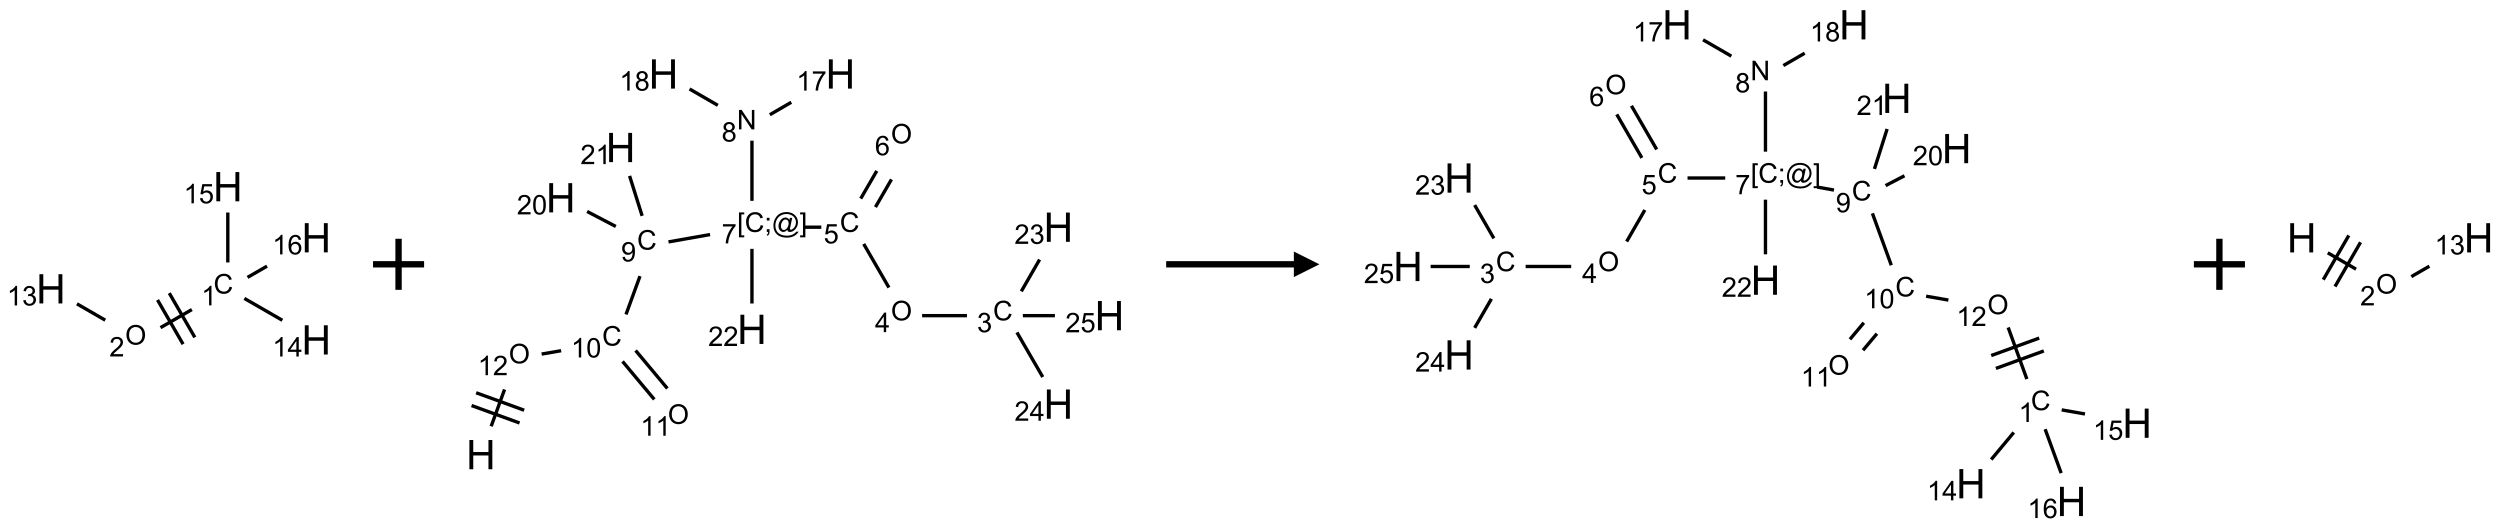 <?xml version="1.0" encoding="UTF-8"?>
<svg xmlns="http://www.w3.org/2000/svg" xmlns:xlink="http://www.w3.org/1999/xlink" width="979" height="207" viewBox="0 0 979 207">
<defs>
<g>
<g id="glyph-0-0">
<path d="M 1.332 0 L 1.332 -6.668 L 6.668 -6.668 L 6.668 0 Z M 1.5 -0.168 L 6.5 -0.168 L 6.5 -6.5 L 1.5 -6.5 Z M 1.5 -0.168 "/>
</g>
<g id="glyph-0-1">
<path d="M 6.27 -2.676 L 7.281 -2.422 C 7.07 -1.594 6.688 -0.961 6.137 -0.523 C 5.586 -0.086 4.914 0.129 4.121 0.129 C 3.297 0.129 2.629 -0.039 2.113 -0.371 C 1.598 -0.707 1.203 -1.191 0.934 -1.828 C 0.664 -2.465 0.531 -3.145 0.531 -3.875 C 0.531 -4.672 0.684 -5.363 0.988 -5.957 C 1.293 -6.547 1.723 -6.996 2.285 -7.305 C 2.844 -7.613 3.461 -7.766 4.137 -7.766 C 4.898 -7.766 5.543 -7.57 6.062 -7.184 C 6.582 -6.793 6.945 -6.246 7.152 -5.543 L 6.156 -5.309 C 5.98 -5.863 5.723 -6.266 5.387 -6.52 C 5.051 -6.773 4.625 -6.902 4.113 -6.902 C 3.527 -6.902 3.039 -6.762 2.645 -6.48 C 2.25 -6.199 1.973 -5.82 1.812 -5.348 C 1.652 -4.871 1.574 -4.383 1.574 -3.879 C 1.574 -3.23 1.668 -2.664 1.855 -2.18 C 2.047 -1.695 2.34 -1.332 2.738 -1.094 C 3.137 -0.855 3.57 -0.734 4.035 -0.734 C 4.602 -0.734 5.082 -0.898 5.473 -1.223 C 5.867 -1.551 6.133 -2.035 6.27 -2.676 Z M 6.27 -2.676 "/>
</g>
<g id="glyph-0-2">
<path d="M 3.973 0 L 3.035 0 L 3.035 -5.973 C 2.809 -5.758 2.516 -5.543 2.148 -5.328 C 1.781 -5.113 1.453 -4.953 1.16 -4.844 L 1.16 -5.75 C 1.684 -5.996 2.145 -6.297 2.535 -6.645 C 2.93 -6.996 3.207 -7.336 3.371 -7.668 L 3.973 -7.668 Z M 3.973 0 "/>
</g>
<g id="glyph-0-3">
<path d="M 0.516 -3.719 C 0.516 -4.984 0.855 -5.977 1.535 -6.695 C 2.215 -7.414 3.094 -7.77 4.172 -7.77 C 4.875 -7.77 5.512 -7.602 6.078 -7.266 C 6.645 -6.93 7.074 -6.461 7.371 -5.855 C 7.668 -5.254 7.816 -4.57 7.816 -3.809 C 7.816 -3.035 7.66 -2.34 7.348 -1.73 C 7.035 -1.117 6.594 -0.656 6.02 -0.34 C 5.449 -0.027 4.828 0.129 4.168 0.129 C 3.449 0.129 2.805 -0.043 2.238 -0.391 C 1.672 -0.738 1.246 -1.211 0.953 -1.812 C 0.66 -2.414 0.516 -3.047 0.516 -3.719 Z M 1.559 -3.703 C 1.559 -2.781 1.805 -2.059 2.301 -1.527 C 2.793 -1 3.414 -0.734 4.16 -0.734 C 4.922 -0.734 5.547 -1 6.039 -1.535 C 6.531 -2.07 6.777 -2.828 6.777 -3.812 C 6.777 -4.434 6.672 -4.977 6.461 -5.441 C 6.25 -5.902 5.945 -6.262 5.539 -6.52 C 5.133 -6.773 4.68 -6.902 4.176 -6.902 C 3.461 -6.902 2.848 -6.656 2.332 -6.164 C 1.816 -5.672 1.559 -4.852 1.559 -3.703 Z M 1.559 -3.703 "/>
</g>
<g id="glyph-0-4">
<path d="M 5.371 -0.902 L 5.371 0 L 0.324 0 C 0.316 -0.227 0.352 -0.441 0.434 -0.652 C 0.562 -0.996 0.766 -1.332 1.051 -1.668 C 1.332 -2 1.742 -2.387 2.277 -2.824 C 3.105 -3.504 3.668 -4.043 3.957 -4.441 C 4.25 -4.84 4.395 -5.215 4.395 -5.566 C 4.395 -5.938 4.262 -6.254 3.996 -6.508 C 3.73 -6.762 3.387 -6.891 2.957 -6.891 C 2.508 -6.891 2.145 -6.754 1.875 -6.484 C 1.605 -6.215 1.469 -5.84 1.465 -5.359 L 0.5 -5.457 C 0.566 -6.176 0.812 -6.727 1.246 -7.102 C 1.676 -7.477 2.254 -7.668 2.98 -7.668 C 3.711 -7.668 4.293 -7.465 4.719 -7.059 C 5.145 -6.652 5.359 -6.148 5.359 -5.547 C 5.359 -5.242 5.297 -4.941 5.172 -4.645 C 5.047 -4.352 4.84 -4.039 4.551 -3.715 C 4.262 -3.387 3.777 -2.938 3.105 -2.371 C 2.543 -1.898 2.18 -1.578 2.02 -1.41 C 1.859 -1.242 1.73 -1.07 1.625 -0.902 Z M 5.371 -0.902 "/>
</g>
<g id="glyph-0-5">
<path d="M 0.449 -2.016 L 1.387 -2.141 C 1.492 -1.609 1.676 -1.227 1.934 -0.992 C 2.191 -0.758 2.508 -0.641 2.879 -0.641 C 3.32 -0.641 3.695 -0.793 3.996 -1.098 C 4.301 -1.402 4.453 -1.781 4.453 -2.234 C 4.453 -2.664 4.312 -3.02 4.031 -3.301 C 3.75 -3.578 3.391 -3.719 2.957 -3.719 C 2.781 -3.719 2.562 -3.684 2.297 -3.613 L 2.402 -4.438 C 2.465 -4.43 2.516 -4.426 2.551 -4.426 C 2.949 -4.426 3.312 -4.531 3.629 -4.738 C 3.949 -4.949 4.109 -5.27 4.109 -5.703 C 4.109 -6.047 3.992 -6.332 3.762 -6.559 C 3.527 -6.785 3.227 -6.895 2.859 -6.895 C 2.496 -6.895 2.191 -6.781 1.949 -6.551 C 1.707 -6.324 1.547 -5.98 1.48 -5.52 L 0.543 -5.688 C 0.656 -6.316 0.918 -6.805 1.324 -7.148 C 1.73 -7.492 2.234 -7.668 2.84 -7.668 C 3.254 -7.668 3.641 -7.578 3.988 -7.398 C 4.34 -7.219 4.609 -6.977 4.793 -6.668 C 4.98 -6.359 5.074 -6.031 5.074 -5.684 C 5.074 -5.352 4.984 -5.051 4.809 -4.781 C 4.629 -4.512 4.367 -4.297 4.02 -4.137 C 4.473 -4.031 4.824 -3.816 5.074 -3.488 C 5.324 -3.16 5.449 -2.75 5.449 -2.254 C 5.449 -1.59 5.203 -1.023 4.719 -0.559 C 4.234 -0.098 3.617 0.137 2.875 0.137 C 2.203 0.137 1.648 -0.062 1.207 -0.465 C 0.762 -0.863 0.512 -1.379 0.449 -2.016 Z M 0.449 -2.016 "/>
</g>
<g id="glyph-0-6">
<path d="M 3.449 0 L 3.449 -1.828 L 0.137 -1.828 L 0.137 -2.688 L 3.621 -7.637 L 4.387 -7.637 L 4.387 -2.688 L 5.418 -2.688 L 5.418 -1.828 L 4.387 -1.828 L 4.387 0 Z M 3.449 -2.688 L 3.449 -6.129 L 1.059 -2.688 Z M 3.449 -2.688 "/>
</g>
<g id="glyph-0-7">
<path d="M 0.441 -2 L 1.426 -2.082 C 1.5 -1.605 1.668 -1.242 1.934 -1.004 C 2.199 -0.762 2.52 -0.641 2.895 -0.641 C 3.348 -0.641 3.73 -0.812 4.043 -1.152 C 4.355 -1.492 4.512 -1.941 4.512 -2.504 C 4.512 -3.039 4.359 -3.461 4.059 -3.77 C 3.758 -4.078 3.367 -4.234 2.879 -4.234 C 2.578 -4.234 2.305 -4.164 2.062 -4.027 C 1.82 -3.891 1.629 -3.715 1.488 -3.496 L 0.609 -3.609 L 1.348 -7.531 L 5.145 -7.531 L 5.145 -6.637 L 2.098 -6.637 L 1.688 -4.582 C 2.145 -4.902 2.625 -5.062 3.129 -5.062 C 3.797 -5.062 4.359 -4.832 4.816 -4.371 C 5.277 -3.91 5.504 -3.312 5.504 -2.59 C 5.504 -1.898 5.305 -1.301 4.902 -0.797 C 4.41 -0.18 3.742 0.129 2.895 0.129 C 2.199 0.129 1.633 -0.062 1.195 -0.453 C 0.758 -0.844 0.504 -1.359 0.441 -2 Z M 0.441 -2 "/>
</g>
<g id="glyph-0-8">
<path d="M 5.309 -5.766 L 4.375 -5.691 C 4.293 -6.059 4.172 -6.328 4.02 -6.496 C 3.766 -6.762 3.453 -6.895 3.082 -6.895 C 2.785 -6.895 2.523 -6.812 2.297 -6.645 C 2 -6.43 1.77 -6.117 1.598 -5.703 C 1.43 -5.289 1.34 -4.703 1.332 -3.938 C 1.559 -4.281 1.836 -4.535 2.16 -4.703 C 2.488 -4.871 2.828 -4.953 3.188 -4.953 C 3.812 -4.953 4.344 -4.723 4.785 -4.262 C 5.223 -3.801 5.441 -3.207 5.441 -2.48 C 5.441 -2 5.34 -1.555 5.133 -1.145 C 4.926 -0.73 4.641 -0.418 4.281 -0.199 C 3.922 0.02 3.512 0.129 3.051 0.129 C 2.27 0.129 1.633 -0.156 1.141 -0.73 C 0.648 -1.305 0.402 -2.254 0.402 -3.574 C 0.402 -5.051 0.672 -6.121 1.219 -6.793 C 1.695 -7.375 2.336 -7.668 3.141 -7.668 C 3.742 -7.668 4.234 -7.5 4.617 -7.16 C 5 -6.824 5.23 -6.359 5.309 -5.766 Z M 1.48 -2.473 C 1.48 -2.152 1.547 -1.844 1.684 -1.547 C 1.82 -1.25 2.016 -1.027 2.262 -0.871 C 2.508 -0.719 2.766 -0.641 3.035 -0.641 C 3.434 -0.641 3.773 -0.801 4.059 -1.121 C 4.344 -1.441 4.484 -1.875 4.484 -2.422 C 4.484 -2.949 4.344 -3.367 4.062 -3.668 C 3.781 -3.973 3.426 -4.125 3 -4.125 C 2.578 -4.125 2.219 -3.973 1.922 -3.668 C 1.625 -3.363 1.48 -2.969 1.48 -2.473 Z M 1.48 -2.473 "/>
</g>
<g id="glyph-0-9">
<path d="M 0.441 -3.766 C 0.441 -4.668 0.535 -5.395 0.723 -5.945 C 0.906 -6.496 1.184 -6.922 1.551 -7.219 C 1.918 -7.516 2.375 -7.668 2.934 -7.668 C 3.344 -7.668 3.703 -7.586 4.012 -7.418 C 4.32 -7.254 4.574 -7.016 4.777 -6.707 C 4.977 -6.395 5.137 -6.016 5.25 -5.57 C 5.363 -5.125 5.422 -4.523 5.422 -3.766 C 5.422 -2.871 5.328 -2.148 5.145 -1.598 C 4.961 -1.047 4.688 -0.621 4.32 -0.32 C 3.953 -0.02 3.492 0.129 2.934 0.129 C 2.195 0.129 1.617 -0.133 1.199 -0.66 C 0.695 -1.297 0.441 -2.332 0.441 -3.766 Z M 1.406 -3.766 C 1.406 -2.512 1.555 -1.68 1.848 -1.262 C 2.141 -0.848 2.5 -0.641 2.934 -0.641 C 3.363 -0.641 3.727 -0.848 4.02 -1.266 C 4.312 -1.684 4.457 -2.516 4.457 -3.766 C 4.457 -5.023 4.312 -5.859 4.02 -6.27 C 3.727 -6.684 3.359 -6.891 2.922 -6.891 C 2.492 -6.891 2.148 -6.707 1.891 -6.344 C 1.566 -5.879 1.406 -5.02 1.406 -3.766 Z M 1.406 -3.766 "/>
</g>
<g id="glyph-0-10">
<path d="M 0.582 -1.766 L 1.484 -1.848 C 1.562 -1.426 1.707 -1.117 1.922 -0.926 C 2.137 -0.734 2.414 -0.641 2.75 -0.641 C 3.039 -0.641 3.289 -0.707 3.508 -0.84 C 3.727 -0.973 3.902 -1.148 4.043 -1.367 C 4.18 -1.586 4.297 -1.887 4.391 -2.262 C 4.484 -2.637 4.531 -3.016 4.531 -3.406 C 4.531 -3.449 4.531 -3.512 4.527 -3.594 C 4.34 -3.297 4.082 -3.055 3.758 -2.867 C 3.434 -2.68 3.082 -2.59 2.703 -2.59 C 2.07 -2.59 1.535 -2.816 1.098 -3.277 C 0.66 -3.734 0.441 -4.34 0.441 -5.09 C 0.441 -5.863 0.672 -6.484 1.129 -6.957 C 1.586 -7.43 2.156 -7.668 2.844 -7.668 C 3.34 -7.668 3.793 -7.531 4.207 -7.266 C 4.617 -7 4.93 -6.617 5.145 -6.121 C 5.355 -5.629 5.465 -4.91 5.465 -3.973 C 5.465 -2.996 5.359 -2.223 5.145 -1.645 C 4.934 -1.066 4.617 -0.625 4.199 -0.324 C 3.781 -0.02 3.293 0.129 2.73 0.129 C 2.133 0.129 1.645 -0.035 1.266 -0.367 C 0.887 -0.699 0.66 -1.164 0.582 -1.766 Z M 4.422 -5.137 C 4.422 -5.676 4.277 -6.102 3.992 -6.418 C 3.707 -6.734 3.359 -6.891 2.957 -6.891 C 2.543 -6.891 2.18 -6.719 1.871 -6.379 C 1.562 -6.039 1.406 -5.598 1.406 -5.059 C 1.406 -4.57 1.555 -4.176 1.848 -3.871 C 2.141 -3.566 2.5 -3.418 2.934 -3.418 C 3.367 -3.418 3.723 -3.57 4.004 -3.871 C 4.281 -4.176 4.422 -4.598 4.422 -5.137 Z M 4.422 -5.137 "/>
</g>
<g id="glyph-0-11">
<path d="M 0.723 2.121 L 0.723 -7.637 L 2.793 -7.637 L 2.793 -6.859 L 1.66 -6.859 L 1.66 1.344 L 2.793 1.344 L 2.793 2.121 Z M 0.723 2.121 "/>
</g>
<g id="glyph-0-12">
<path d="M 0.949 -4.465 L 0.949 -5.531 L 2.016 -5.531 L 2.016 -4.465 Z M 0.949 0 L 0.949 -1.066 L 2.016 -1.066 L 2.016 0 C 2.016 0.391 1.945 0.711 1.809 0.949 C 1.668 1.191 1.449 1.379 1.145 1.512 L 0.887 1.109 C 1.082 1.023 1.23 0.895 1.324 0.727 C 1.418 0.559 1.469 0.316 1.48 0 Z M 0.949 0 "/>
</g>
<g id="glyph-0-13">
<path d="M 6.047 -0.848 C 5.82 -0.59 5.57 -0.379 5.289 -0.223 C 5.008 -0.062 4.73 0.016 4.449 0.016 C 4.141 0.016 3.84 -0.074 3.547 -0.254 C 3.254 -0.434 3.02 -0.715 2.836 -1.09 C 2.652 -1.465 2.562 -1.875 2.562 -2.324 C 2.562 -2.875 2.703 -3.43 2.988 -3.98 C 3.27 -4.535 3.621 -4.953 4.043 -5.23 C 4.461 -5.508 4.871 -5.645 5.266 -5.645 C 5.566 -5.645 5.855 -5.566 6.129 -5.41 C 6.402 -5.25 6.641 -5.012 6.84 -4.688 L 7.016 -5.496 L 7.949 -5.496 L 7.199 -2 C 7.094 -1.516 7.043 -1.246 7.043 -1.191 C 7.043 -1.098 7.078 -1.02 7.148 -0.949 C 7.219 -0.883 7.305 -0.848 7.406 -0.848 C 7.59 -0.848 7.832 -0.953 8.129 -1.168 C 8.527 -1.445 8.84 -1.816 9.07 -2.285 C 9.301 -2.75 9.418 -3.234 9.418 -3.73 C 9.418 -4.309 9.27 -4.852 8.973 -5.355 C 8.676 -5.859 8.23 -6.262 7.645 -6.562 C 7.055 -6.863 6.406 -7.016 5.691 -7.016 C 4.879 -7.016 4.137 -6.824 3.465 -6.445 C 2.793 -6.066 2.273 -5.52 1.902 -4.809 C 1.535 -4.098 1.348 -3.34 1.348 -2.527 C 1.348 -1.676 1.535 -0.941 1.902 -0.328 C 2.273 0.285 2.809 0.742 3.508 1.035 C 4.207 1.328 4.984 1.473 5.832 1.473 C 6.742 1.473 7.504 1.32 8.121 1.016 C 8.734 0.711 9.195 0.34 9.5 -0.098 L 10.441 -0.098 C 10.266 0.266 9.961 0.637 9.531 1.016 C 9.102 1.395 8.59 1.695 7.996 1.914 C 7.402 2.133 6.688 2.246 5.848 2.246 C 5.078 2.246 4.367 2.145 3.715 1.949 C 3.066 1.75 2.512 1.453 2.051 1.055 C 1.594 0.656 1.25 0.199 1.016 -0.316 C 0.723 -0.973 0.578 -1.684 0.578 -2.441 C 0.578 -3.289 0.75 -4.098 1.098 -4.863 C 1.523 -5.805 2.125 -6.527 2.902 -7.027 C 3.684 -7.527 4.629 -7.777 5.738 -7.777 C 6.602 -7.777 7.375 -7.602 8.059 -7.246 C 8.746 -6.895 9.285 -6.371 9.684 -5.672 C 10.02 -5.07 10.188 -4.418 10.188 -3.715 C 10.188 -2.707 9.832 -1.812 9.125 -1.031 C 8.492 -0.328 7.801 0.02 7.051 0.02 C 6.812 0.02 6.617 -0.016 6.473 -0.09 C 6.324 -0.16 6.215 -0.266 6.145 -0.402 C 6.102 -0.488 6.066 -0.637 6.047 -0.848 Z M 3.527 -2.262 C 3.527 -1.785 3.641 -1.414 3.863 -1.152 C 4.09 -0.887 4.348 -0.754 4.641 -0.754 C 4.836 -0.754 5.039 -0.812 5.254 -0.93 C 5.469 -1.047 5.676 -1.219 5.871 -1.449 C 6.066 -1.676 6.23 -1.969 6.355 -2.32 C 6.48 -2.672 6.543 -3.027 6.543 -3.379 C 6.543 -3.852 6.426 -4.219 6.191 -4.48 C 5.957 -4.738 5.672 -4.871 5.332 -4.871 C 5.109 -4.871 4.902 -4.812 4.707 -4.699 C 4.512 -4.586 4.32 -4.406 4.137 -4.156 C 3.953 -3.906 3.805 -3.602 3.691 -3.246 C 3.582 -2.887 3.527 -2.559 3.527 -2.262 Z M 3.527 -2.262 "/>
</g>
<g id="glyph-0-14">
<path d="M 2.27 2.121 L 0.203 2.121 L 0.203 1.344 L 1.332 1.344 L 1.332 -6.859 L 0.203 -6.859 L 0.203 -7.637 L 2.27 -7.637 Z M 2.27 2.121 "/>
</g>
<g id="glyph-0-15">
<path d="M 0.504 -6.637 L 0.504 -7.535 L 5.449 -7.535 L 5.449 -6.809 C 4.961 -6.289 4.48 -5.602 4.004 -4.746 C 3.527 -3.887 3.156 -3.004 2.895 -2.098 C 2.707 -1.461 2.59 -0.762 2.535 0 L 1.574 0 C 1.582 -0.602 1.703 -1.328 1.926 -2.176 C 2.152 -3.027 2.477 -3.848 2.898 -4.637 C 3.32 -5.426 3.77 -6.094 4.246 -6.637 Z M 0.504 -6.637 "/>
</g>
<g id="glyph-0-16">
<path d="M 0.812 0 L 0.812 -7.637 L 1.848 -7.637 L 5.859 -1.641 L 5.859 -7.637 L 6.828 -7.637 L 6.828 0 L 5.793 0 L 1.781 -6 L 1.781 0 Z M 0.812 0 "/>
</g>
<g id="glyph-0-17">
<path d="M 1.887 -4.141 C 1.496 -4.281 1.207 -4.484 1.02 -4.75 C 0.832 -5.016 0.738 -5.328 0.738 -5.699 C 0.738 -6.254 0.938 -6.719 1.34 -7.098 C 1.738 -7.477 2.27 -7.668 2.934 -7.668 C 3.598 -7.668 4.137 -7.473 4.543 -7.086 C 4.949 -6.699 5.152 -6.227 5.152 -5.672 C 5.152 -5.316 5.059 -5.008 4.871 -4.746 C 4.688 -4.484 4.406 -4.281 4.027 -4.141 C 4.496 -3.988 4.852 -3.742 5.098 -3.402 C 5.34 -3.062 5.465 -2.656 5.465 -2.184 C 5.465 -1.531 5.234 -0.98 4.77 -0.535 C 4.309 -0.09 3.703 0.129 2.949 0.129 C 2.195 0.129 1.586 -0.094 1.125 -0.539 C 0.664 -0.984 0.434 -1.543 0.434 -2.207 C 0.434 -2.703 0.559 -3.121 0.809 -3.457 C 1.062 -3.793 1.422 -4.02 1.887 -4.141 Z M 1.699 -5.73 C 1.699 -5.367 1.812 -5.074 2.047 -4.844 C 2.281 -4.613 2.582 -4.5 2.953 -4.5 C 3.312 -4.5 3.609 -4.613 3.84 -4.84 C 4.07 -5.066 4.188 -5.348 4.188 -5.676 C 4.188 -6.02 4.07 -6.309 3.832 -6.543 C 3.594 -6.777 3.297 -6.895 2.941 -6.895 C 2.586 -6.895 2.289 -6.781 2.051 -6.551 C 1.816 -6.324 1.699 -6.047 1.699 -5.73 Z M 1.395 -2.203 C 1.395 -1.938 1.461 -1.676 1.586 -1.426 C 1.711 -1.176 1.902 -0.984 2.152 -0.848 C 2.402 -0.711 2.672 -0.641 2.957 -0.641 C 3.406 -0.641 3.777 -0.785 4.066 -1.074 C 4.359 -1.363 4.504 -1.727 4.504 -2.172 C 4.504 -2.625 4.355 -2.996 4.055 -3.293 C 3.754 -3.586 3.379 -3.734 2.926 -3.734 C 2.484 -3.734 2.121 -3.59 1.832 -3.297 C 1.543 -3.004 1.395 -2.641 1.395 -2.203 Z M 1.395 -2.203 "/>
</g>
<g id="glyph-1-0">
<path d="M 2 0 L 2 -10 L 10 -10 L 10 0 Z M 2.25 -0.25 L 9.75 -0.25 L 9.75 -9.75 L 2.25 -9.75 Z M 2.25 -0.25 "/>
</g>
<g id="glyph-1-1">
<path d="M 1.281 0 L 1.281 -11.453 L 2.797 -11.453 L 2.797 -6.75 L 8.75 -6.75 L 8.75 -11.453 L 10.266 -11.453 L 10.266 0 L 8.75 0 L 8.75 -5.398 L 2.797 -5.398 L 2.797 0 Z M 1.281 0 "/>
</g>
</g>
</defs>
<path fill="none" stroke-width="0.033" stroke-linecap="butt" stroke-linejoin="miter" stroke="rgb(0%, 0%, 0%)" stroke-opacity="1" stroke-miterlimit="10" d="M 1.38 1.203 L 1.073 1.38 " transform="matrix(40, 0, 0, 40, 19.928, 73.104)"/>
<path fill="none" stroke-width="0.033" stroke-linecap="butt" stroke-linejoin="miter" stroke="rgb(0%, 0%, 0%)" stroke-opacity="1" stroke-miterlimit="10" d="M 1.044 1.109 L 1.294 1.542 " transform="matrix(40, 0, 0, 40, 19.928, 73.104)"/>
<path fill="none" stroke-width="0.033" stroke-linecap="butt" stroke-linejoin="miter" stroke="rgb(0%, 0%, 0%)" stroke-opacity="1" stroke-miterlimit="10" d="M 1.159 1.042 L 1.409 1.475 " transform="matrix(40, 0, 0, 40, 19.928, 73.104)"/>
<path fill="none" stroke-width="0.033" stroke-linecap="butt" stroke-linejoin="miter" stroke="rgb(0%, 0%, 0%)" stroke-opacity="1" stroke-miterlimit="10" d="M 0.532 1.307 L 0.255 1.147 " transform="matrix(40, 0, 0, 40, 19.928, 73.104)"/>
<path fill="none" stroke-width="0.033" stroke-linecap="butt" stroke-linejoin="miter" stroke="rgb(0%, 0%, 0%)" stroke-opacity="1" stroke-miterlimit="10" d="M 1.894 1.094 L 2.266 1.308 " transform="matrix(40, 0, 0, 40, 19.928, 73.104)"/>
<path fill="none" stroke-width="0.033" stroke-linecap="butt" stroke-linejoin="miter" stroke="rgb(0%, 0%, 0%)" stroke-opacity="1" stroke-miterlimit="10" d="M 1.732 0.742 L 1.732 0.253 " transform="matrix(40, 0, 0, 40, 19.928, 73.104)"/>
<path fill="none" stroke-width="0.033" stroke-linecap="butt" stroke-linejoin="miter" stroke="rgb(0%, 0%, 0%)" stroke-opacity="1" stroke-miterlimit="10" d="M 1.925 0.888 L 2.116 0.778 " transform="matrix(40, 0, 0, 40, 19.928, 73.104)"/>
<g fill="rgb(0%, 0%, 0%)" fill-opacity="1">
<use xlink:href="#glyph-0-1" x="83.617" y="114.949"/>
</g>
<g fill="rgb(0%, 0%, 0%)" fill-opacity="1">
<use xlink:href="#glyph-0-2" x="78.84" y="119.586"/>
</g>
<g fill="rgb(0%, 0%, 0%)" fill-opacity="1">
<use xlink:href="#glyph-0-3" x="48.992" y="134.953"/>
</g>
<g fill="rgb(0%, 0%, 0%)" fill-opacity="1">
<use xlink:href="#glyph-0-4" x="42.805" y="139.586"/>
</g>
<g fill="rgb(0%, 0%, 0%)" fill-opacity="1">
<use xlink:href="#glyph-1-1" x="14.156" y="118.832"/>
</g>
<g fill="rgb(0%, 0%, 0%)" fill-opacity="1">
<use xlink:href="#glyph-0-2" x="2.719" y="119.625"/>
<use xlink:href="#glyph-0-5" x="8.651" y="119.625"/>
</g>
<g fill="rgb(0%, 0%, 0%)" fill-opacity="1">
<use xlink:href="#glyph-1-1" x="118.078" y="138.832"/>
</g>
<g fill="rgb(0%, 0%, 0%)" fill-opacity="1">
<use xlink:href="#glyph-0-2" x="106.676" y="139.625"/>
<use xlink:href="#glyph-0-6" x="112.608" y="139.625"/>
</g>
<g fill="rgb(0%, 0%, 0%)" fill-opacity="1">
<use xlink:href="#glyph-1-1" x="83.438" y="78.832"/>
</g>
<g fill="rgb(0%, 0%, 0%)" fill-opacity="1">
<use xlink:href="#glyph-0-2" x="71.945" y="79.625"/>
<use xlink:href="#glyph-0-7" x="77.878" y="79.625"/>
</g>
<g fill="rgb(0%, 0%, 0%)" fill-opacity="1">
<use xlink:href="#glyph-1-1" x="118.078" y="98.832"/>
</g>
<g fill="rgb(0%, 0%, 0%)" fill-opacity="1">
<use xlink:href="#glyph-0-2" x="106.648" y="99.625"/>
<use xlink:href="#glyph-0-8" x="112.581" y="99.625"/>
</g>
<path fill="none" stroke-width="0.062" stroke-linecap="butt" stroke-linejoin="miter" stroke="rgb(0%, 0%, 0%)" stroke-opacity="1" stroke-miterlimit="10" d="M -0 0 L 0.5 0 M 0.25 -0.25 L 0.25 0.25 " transform="matrix(40, 0, 0, 40, 146.076, 103.5)"/>
<path fill="none" stroke-width="0.033" stroke-linecap="butt" stroke-linejoin="miter" stroke="rgb(0%, 0%, 0%)" stroke-opacity="1" stroke-miterlimit="10" d="M 0.101 3.449 L 0.232 3.089 " transform="matrix(40, 0, 0, 40, 188.303, 28.969)"/>
<path fill="none" stroke-width="0.033" stroke-linecap="butt" stroke-linejoin="miter" stroke="rgb(0%, 0%, 0%)" stroke-opacity="1" stroke-miterlimit="10" d="M 0.424 3.292 L -0.046 3.121 " transform="matrix(40, 0, 0, 40, 188.303, 28.969)"/>
<path fill="none" stroke-width="0.033" stroke-linecap="butt" stroke-linejoin="miter" stroke="rgb(0%, 0%, 0%)" stroke-opacity="1" stroke-miterlimit="10" d="M 0.379 3.417 L -0.091 3.246 " transform="matrix(40, 0, 0, 40, 188.303, 28.969)"/>
<path fill="none" stroke-width="0.033" stroke-linecap="butt" stroke-linejoin="miter" stroke="rgb(0%, 0%, 0%)" stroke-opacity="1" stroke-miterlimit="10" d="M 0.595 2.742 L 0.786 2.709 " transform="matrix(40, 0, 0, 40, 188.303, 28.969)"/>
<path fill="none" stroke-width="0.033" stroke-linecap="butt" stroke-linejoin="miter" stroke="rgb(0%, 0%, 0%)" stroke-opacity="1" stroke-miterlimit="10" d="M 1.421 2.354 L 1.558 1.979 " transform="matrix(40, 0, 0, 40, 188.303, 28.969)"/>
<path fill="none" stroke-width="0.033" stroke-linecap="butt" stroke-linejoin="miter" stroke="rgb(0%, 0%, 0%)" stroke-opacity="1" stroke-miterlimit="10" d="M 1.837 1.644 L 2.244 1.572 " transform="matrix(40, 0, 0, 40, 188.303, 28.969)"/>
<path fill="none" stroke-width="0.033" stroke-linecap="butt" stroke-linejoin="miter" stroke="rgb(0%, 0%, 0%)" stroke-opacity="1" stroke-miterlimit="10" d="M 3.166 1.5 L 3.333 1.5 " transform="matrix(40, 0, 0, 40, 188.303, 28.969)"/>
<path fill="none" stroke-width="0.033" stroke-linecap="butt" stroke-linejoin="miter" stroke="rgb(0%, 0%, 0%)" stroke-opacity="1" stroke-miterlimit="10" d="M 3.748 1.664 L 3.995 2.091 " transform="matrix(40, 0, 0, 40, 188.303, 28.969)"/>
<path fill="none" stroke-width="0.033" stroke-linecap="butt" stroke-linejoin="miter" stroke="rgb(0%, 0%, 0%)" stroke-opacity="1" stroke-miterlimit="10" d="M 4.32 2.366 L 4.759 2.366 " transform="matrix(40, 0, 0, 40, 188.303, 28.969)"/>
<path fill="none" stroke-width="0.033" stroke-linecap="butt" stroke-linejoin="miter" stroke="rgb(0%, 0%, 0%)" stroke-opacity="1" stroke-miterlimit="10" d="M 5.291 2.128 L 5.47 1.817 " transform="matrix(40, 0, 0, 40, 188.303, 28.969)"/>
<path fill="none" stroke-width="0.033" stroke-linecap="butt" stroke-linejoin="miter" stroke="rgb(0%, 0%, 0%)" stroke-opacity="1" stroke-miterlimit="10" d="M 5.248 2.53 L 5.501 2.967 " transform="matrix(40, 0, 0, 40, 188.303, 28.969)"/>
<path fill="none" stroke-width="0.033" stroke-linecap="butt" stroke-linejoin="miter" stroke="rgb(0%, 0%, 0%)" stroke-opacity="1" stroke-miterlimit="10" d="M 5.306 2.366 L 5.62 2.366 " transform="matrix(40, 0, 0, 40, 188.303, 28.969)"/>
<path fill="none" stroke-width="0.033" stroke-linecap="butt" stroke-linejoin="miter" stroke="rgb(0%, 0%, 0%)" stroke-opacity="1" stroke-miterlimit="10" d="M 3.863 1.303 L 4.02 1.032 " transform="matrix(40, 0, 0, 40, 188.303, 28.969)"/>
<path fill="none" stroke-width="0.033" stroke-linecap="butt" stroke-linejoin="miter" stroke="rgb(0%, 0%, 0%)" stroke-opacity="1" stroke-miterlimit="10" d="M 3.719 1.22 L 3.876 0.949 " transform="matrix(40, 0, 0, 40, 188.303, 28.969)"/>
<path fill="none" stroke-width="0.033" stroke-linecap="butt" stroke-linejoin="miter" stroke="rgb(0%, 0%, 0%)" stroke-opacity="1" stroke-miterlimit="10" d="M 2.654 1.242 L 2.654 0.653 " transform="matrix(40, 0, 0, 40, 188.303, 28.969)"/>
<path fill="none" stroke-width="0.033" stroke-linecap="butt" stroke-linejoin="miter" stroke="rgb(0%, 0%, 0%)" stroke-opacity="1" stroke-miterlimit="10" d="M 2.829 0.399 L 3.039 0.277 " transform="matrix(40, 0, 0, 40, 188.303, 28.969)"/>
<path fill="none" stroke-width="0.033" stroke-linecap="butt" stroke-linejoin="miter" stroke="rgb(0%, 0%, 0%)" stroke-opacity="1" stroke-miterlimit="10" d="M 2.32 0.307 L 2.043 0.147 " transform="matrix(40, 0, 0, 40, 188.303, 28.969)"/>
<path fill="none" stroke-width="0.033" stroke-linecap="butt" stroke-linejoin="miter" stroke="rgb(0%, 0%, 0%)" stroke-opacity="1" stroke-miterlimit="10" d="M 2.654 1.712 L 2.654 2.247 " transform="matrix(40, 0, 0, 40, 188.303, 28.969)"/>
<path fill="none" stroke-width="0.033" stroke-linecap="butt" stroke-linejoin="miter" stroke="rgb(0%, 0%, 0%)" stroke-opacity="1" stroke-miterlimit="10" d="M 1.321 1.493 L 1.04 1.346 " transform="matrix(40, 0, 0, 40, 188.303, 28.969)"/>
<path fill="none" stroke-width="0.033" stroke-linecap="butt" stroke-linejoin="miter" stroke="rgb(0%, 0%, 0%)" stroke-opacity="1" stroke-miterlimit="10" d="M 1.579 1.389 L 1.456 0.998 " transform="matrix(40, 0, 0, 40, 188.303, 28.969)"/>
<path fill="none" stroke-width="0.033" stroke-linecap="butt" stroke-linejoin="miter" stroke="rgb(0%, 0%, 0%)" stroke-opacity="1" stroke-miterlimit="10" d="M 1.387 2.814 L 1.698 3.186 " transform="matrix(40, 0, 0, 40, 188.303, 28.969)"/>
<path fill="none" stroke-width="0.033" stroke-linecap="butt" stroke-linejoin="miter" stroke="rgb(0%, 0%, 0%)" stroke-opacity="1" stroke-miterlimit="10" d="M 1.515 2.707 L 1.826 3.079 " transform="matrix(40, 0, 0, 40, 188.303, 28.969)"/>
<g fill="rgb(0%, 0%, 0%)" fill-opacity="1">
<use xlink:href="#glyph-1-1" x="182.531" y="183.762"/>
</g>
<g fill="rgb(0%, 0%, 0%)" fill-opacity="1">
<use xlink:href="#glyph-0-3" x="199.23" y="142.297"/>
</g>
<g fill="rgb(0%, 0%, 0%)" fill-opacity="1">
<use xlink:href="#glyph-0-2" x="187.105" y="146.93"/>
<use xlink:href="#glyph-0-4" x="193.038" y="146.93"/>
</g>
<g fill="rgb(0%, 0%, 0%)" fill-opacity="1">
<use xlink:href="#glyph-0-1" x="235.781" y="135.348"/>
</g>
<g fill="rgb(0%, 0%, 0%)" fill-opacity="1">
<use xlink:href="#glyph-0-2" x="223.625" y="139.984"/>
<use xlink:href="#glyph-0-9" x="229.557" y="139.984"/>
</g>
<g fill="rgb(0%, 0%, 0%)" fill-opacity="1">
<use xlink:href="#glyph-0-1" x="249.465" y="97.758"/>
</g>
<g fill="rgb(0%, 0%, 0%)" fill-opacity="1">
<use xlink:href="#glyph-0-10" x="243.195" y="102.395"/>
</g>
<g fill="rgb(0%, 0%, 0%)" fill-opacity="1">
<use xlink:href="#glyph-0-11" x="288.66" y="90.82"/>
<use xlink:href="#glyph-0-1" x="291.624" y="90.82"/>
<use xlink:href="#glyph-0-12" x="299.327" y="90.82"/>
<use xlink:href="#glyph-0-13" x="302.29" y="90.82"/>
<use xlink:href="#glyph-0-14" x="313.118" y="90.82"/>
</g>
<g fill="rgb(0%, 0%, 0%)" fill-opacity="1">
<use xlink:href="#glyph-0-15" x="282.605" y="95.32"/>
</g>
<g fill="rgb(0%, 0%, 0%)" fill-opacity="1">
<use xlink:href="#glyph-0-1" x="328.855" y="90.812"/>
</g>
<g fill="rgb(0%, 0%, 0%)" fill-opacity="1">
<use xlink:href="#glyph-0-7" x="322.547" y="95.316"/>
</g>
<g fill="rgb(0%, 0%, 0%)" fill-opacity="1">
<use xlink:href="#glyph-0-3" x="348.871" y="125.457"/>
</g>
<g fill="rgb(0%, 0%, 0%)" fill-opacity="1">
<use xlink:href="#glyph-0-6" x="342.637" y="130.059"/>
</g>
<g fill="rgb(0%, 0%, 0%)" fill-opacity="1">
<use xlink:href="#glyph-0-1" x="388.855" y="125.453"/>
</g>
<g fill="rgb(0%, 0%, 0%)" fill-opacity="1">
<use xlink:href="#glyph-0-5" x="382.605" y="130.09"/>
</g>
<g fill="rgb(0%, 0%, 0%)" fill-opacity="1">
<use xlink:href="#glyph-1-1" x="408.676" y="94.695"/>
</g>
<g fill="rgb(0%, 0%, 0%)" fill-opacity="1">
<use xlink:href="#glyph-0-4" x="397.246" y="95.488"/>
<use xlink:href="#glyph-0-5" x="403.178" y="95.488"/>
</g>
<g fill="rgb(0%, 0%, 0%)" fill-opacity="1">
<use xlink:href="#glyph-1-1" x="408.676" y="163.977"/>
</g>
<g fill="rgb(0%, 0%, 0%)" fill-opacity="1">
<use xlink:href="#glyph-0-4" x="397.277" y="164.77"/>
<use xlink:href="#glyph-0-6" x="403.21" y="164.77"/>
</g>
<g fill="rgb(0%, 0%, 0%)" fill-opacity="1">
<use xlink:href="#glyph-1-1" x="428.676" y="129.336"/>
</g>
<g fill="rgb(0%, 0%, 0%)" fill-opacity="1">
<use xlink:href="#glyph-0-4" x="417.188" y="130.129"/>
<use xlink:href="#glyph-0-7" x="423.12" y="130.129"/>
</g>
<g fill="rgb(0%, 0%, 0%)" fill-opacity="1">
<use xlink:href="#glyph-0-3" x="348.871" y="56.176"/>
</g>
<g fill="rgb(0%, 0%, 0%)" fill-opacity="1">
<use xlink:href="#glyph-0-8" x="342.609" y="60.809"/>
</g>
<g fill="rgb(0%, 0%, 0%)" fill-opacity="1">
<use xlink:href="#glyph-0-16" x="288.574" y="50.68"/>
</g>
<g fill="rgb(0%, 0%, 0%)" fill-opacity="1">
<use xlink:href="#glyph-0-17" x="282.59" y="55.449"/>
</g>
<g fill="rgb(0%, 0%, 0%)" fill-opacity="1">
<use xlink:href="#glyph-1-1" x="323.316" y="34.695"/>
</g>
<g fill="rgb(0%, 0%, 0%)" fill-opacity="1">
<use xlink:href="#glyph-0-2" x="311.883" y="35.488"/>
<use xlink:href="#glyph-0-15" x="317.815" y="35.488"/>
</g>
<g fill="rgb(0%, 0%, 0%)" fill-opacity="1">
<use xlink:href="#glyph-1-1" x="254.035" y="34.695"/>
</g>
<g fill="rgb(0%, 0%, 0%)" fill-opacity="1">
<use xlink:href="#glyph-0-2" x="242.586" y="35.488"/>
<use xlink:href="#glyph-0-17" x="248.518" y="35.488"/>
</g>
<g fill="rgb(0%, 0%, 0%)" fill-opacity="1">
<use xlink:href="#glyph-1-1" x="288.676" y="134.695"/>
</g>
<g fill="rgb(0%, 0%, 0%)" fill-opacity="1">
<use xlink:href="#glyph-0-4" x="277.324" y="135.488"/>
<use xlink:href="#glyph-0-4" x="283.257" y="135.488"/>
</g>
<g fill="rgb(0%, 0%, 0%)" fill-opacity="1">
<use xlink:href="#glyph-1-1" x="213.805" y="83.172"/>
</g>
<g fill="rgb(0%, 0%, 0%)" fill-opacity="1">
<use xlink:href="#glyph-0-4" x="202.398" y="83.965"/>
<use xlink:href="#glyph-0-9" x="208.331" y="83.965"/>
</g>
<g fill="rgb(0%, 0%, 0%)" fill-opacity="1">
<use xlink:href="#glyph-1-1" x="237.258" y="63.492"/>
</g>
<g fill="rgb(0%, 0%, 0%)" fill-opacity="1">
<use xlink:href="#glyph-0-4" x="227.297" y="64.285"/>
<use xlink:href="#glyph-0-2" x="233.229" y="64.285"/>
</g>
<g fill="rgb(0%, 0%, 0%)" fill-opacity="1">
<use xlink:href="#glyph-0-3" x="261.512" y="165.992"/>
</g>
<g fill="rgb(0%, 0%, 0%)" fill-opacity="1">
<use xlink:href="#glyph-0-2" x="250.785" y="170.625"/>
<use xlink:href="#glyph-0-2" x="256.717" y="170.625"/>
</g>
<path fill-rule="nonzero" fill="rgb(0%, 0%, 0%)" fill-opacity="1" d="M 456.672 104.75 L 506.672 104.75 L 506.672 108.5 L 516.672 103.5 L 506.672 98.5 L 506.672 102.25 L 456.672 102.25 "/>
<path fill="none" stroke-width="0.033" stroke-linecap="butt" stroke-linejoin="miter" stroke="rgb(0%, 0%, 0%)" stroke-opacity="1" stroke-miterlimit="10" d="M 6.059 3.468 L 5.876 2.963 " transform="matrix(40, 0, 0, 40, 551.357, 9.711)"/>
<path fill="none" stroke-width="0.033" stroke-linecap="butt" stroke-linejoin="miter" stroke="rgb(0%, 0%, 0%)" stroke-opacity="1" stroke-miterlimit="10" d="M 6.18 3.067 L 5.71 3.238 " transform="matrix(40, 0, 0, 40, 551.357, 9.711)"/>
<path fill="none" stroke-width="0.033" stroke-linecap="butt" stroke-linejoin="miter" stroke="rgb(0%, 0%, 0%)" stroke-opacity="1" stroke-miterlimit="10" d="M 6.225 3.193 L 5.756 3.364 " transform="matrix(40, 0, 0, 40, 551.357, 9.711)"/>
<path fill="none" stroke-width="0.033" stroke-linecap="butt" stroke-linejoin="miter" stroke="rgb(0%, 0%, 0%)" stroke-opacity="1" stroke-miterlimit="10" d="M 5.291 2.695 L 5.073 2.657 " transform="matrix(40, 0, 0, 40, 551.357, 9.711)"/>
<path fill="none" stroke-width="0.033" stroke-linecap="butt" stroke-linejoin="miter" stroke="rgb(0%, 0%, 0%)" stroke-opacity="1" stroke-miterlimit="10" d="M 4.732 2.354 L 4.547 1.846 " transform="matrix(40, 0, 0, 40, 551.357, 9.711)"/>
<path fill="none" stroke-width="0.033" stroke-linecap="butt" stroke-linejoin="miter" stroke="rgb(0%, 0%, 0%)" stroke-opacity="1" stroke-miterlimit="10" d="M 4.171 1.618 L 4.007 1.589 " transform="matrix(40, 0, 0, 40, 551.357, 9.711)"/>
<path fill="none" stroke-width="0.033" stroke-linecap="butt" stroke-linejoin="miter" stroke="rgb(0%, 0%, 0%)" stroke-opacity="1" stroke-miterlimit="10" d="M 3.106 1.5 L 2.737 1.5 " transform="matrix(40, 0, 0, 40, 551.357, 9.711)"/>
<path fill="none" stroke-width="0.033" stroke-linecap="butt" stroke-linejoin="miter" stroke="rgb(0%, 0%, 0%)" stroke-opacity="1" stroke-miterlimit="10" d="M 2.319 1.813 L 2.141 2.122 " transform="matrix(40, 0, 0, 40, 551.357, 9.711)"/>
<path fill="none" stroke-width="0.033" stroke-linecap="butt" stroke-linejoin="miter" stroke="rgb(0%, 0%, 0%)" stroke-opacity="1" stroke-miterlimit="10" d="M 1.598 2.366 L 1.152 2.366 " transform="matrix(40, 0, 0, 40, 551.357, 9.711)"/>
<path fill="none" stroke-width="0.033" stroke-linecap="butt" stroke-linejoin="miter" stroke="rgb(0%, 0%, 0%)" stroke-opacity="1" stroke-miterlimit="10" d="M 0.841 2.091 L 0.653 1.765 " transform="matrix(40, 0, 0, 40, 551.357, 9.711)"/>
<path fill="none" stroke-width="0.033" stroke-linecap="butt" stroke-linejoin="miter" stroke="rgb(0%, 0%, 0%)" stroke-opacity="1" stroke-miterlimit="10" d="M 0.817 2.683 L 0.653 2.967 " transform="matrix(40, 0, 0, 40, 551.357, 9.711)"/>
<path fill="none" stroke-width="0.033" stroke-linecap="butt" stroke-linejoin="miter" stroke="rgb(0%, 0%, 0%)" stroke-opacity="1" stroke-miterlimit="10" d="M 0.605 2.366 L 0.222 2.366 " transform="matrix(40, 0, 0, 40, 551.357, 9.711)"/>
<path fill="none" stroke-width="0.033" stroke-linecap="butt" stroke-linejoin="miter" stroke="rgb(0%, 0%, 0%)" stroke-opacity="1" stroke-miterlimit="10" d="M 2.435 1.22 L 2.188 0.793 " transform="matrix(40, 0, 0, 40, 551.357, 9.711)"/>
<path fill="none" stroke-width="0.033" stroke-linecap="butt" stroke-linejoin="miter" stroke="rgb(0%, 0%, 0%)" stroke-opacity="1" stroke-miterlimit="10" d="M 2.29 1.303 L 2.044 0.877 " transform="matrix(40, 0, 0, 40, 551.357, 9.711)"/>
<path fill="none" stroke-width="0.033" stroke-linecap="butt" stroke-linejoin="miter" stroke="rgb(0%, 0%, 0%)" stroke-opacity="1" stroke-miterlimit="10" d="M 3.5 1.242 L 3.5 0.653 " transform="matrix(40, 0, 0, 40, 551.357, 9.711)"/>
<path fill="none" stroke-width="0.033" stroke-linecap="butt" stroke-linejoin="miter" stroke="rgb(0%, 0%, 0%)" stroke-opacity="1" stroke-miterlimit="10" d="M 3.166 0.307 L 2.889 0.147 " transform="matrix(40, 0, 0, 40, 551.357, 9.711)"/>
<path fill="none" stroke-width="0.033" stroke-linecap="butt" stroke-linejoin="miter" stroke="rgb(0%, 0%, 0%)" stroke-opacity="1" stroke-miterlimit="10" d="M 3.675 0.399 L 3.884 0.278 " transform="matrix(40, 0, 0, 40, 551.357, 9.711)"/>
<path fill="none" stroke-width="0.033" stroke-linecap="butt" stroke-linejoin="miter" stroke="rgb(0%, 0%, 0%)" stroke-opacity="1" stroke-miterlimit="10" d="M 3.5 1.712 L 3.5 2.247 " transform="matrix(40, 0, 0, 40, 551.357, 9.711)"/>
<path fill="none" stroke-width="0.033" stroke-linecap="butt" stroke-linejoin="miter" stroke="rgb(0%, 0%, 0%)" stroke-opacity="1" stroke-miterlimit="10" d="M 4.676 1.574 L 4.861 1.478 " transform="matrix(40, 0, 0, 40, 551.357, 9.711)"/>
<path fill="none" stroke-width="0.033" stroke-linecap="butt" stroke-linejoin="miter" stroke="rgb(0%, 0%, 0%)" stroke-opacity="1" stroke-miterlimit="10" d="M 4.567 1.411 L 4.691 1.02 " transform="matrix(40, 0, 0, 40, 551.357, 9.711)"/>
<path fill="none" stroke-width="0.033" stroke-linecap="butt" stroke-linejoin="miter" stroke="rgb(0%, 0%, 0%)" stroke-opacity="1" stroke-miterlimit="10" d="M 4.463 2.917 L 4.327 3.079 " transform="matrix(40, 0, 0, 40, 551.357, 9.711)"/>
<path fill="none" stroke-width="0.033" stroke-linecap="butt" stroke-linejoin="miter" stroke="rgb(0%, 0%, 0%)" stroke-opacity="1" stroke-miterlimit="10" d="M 4.591 3.024 L 4.455 3.186 " transform="matrix(40, 0, 0, 40, 551.357, 9.711)"/>
<path fill="none" stroke-width="0.033" stroke-linecap="butt" stroke-linejoin="miter" stroke="rgb(0%, 0%, 0%)" stroke-opacity="1" stroke-miterlimit="10" d="M 5.931 3.991 L 5.71 4.256 " transform="matrix(40, 0, 0, 40, 551.357, 9.711)"/>
<path fill="none" stroke-width="0.033" stroke-linecap="butt" stroke-linejoin="miter" stroke="rgb(0%, 0%, 0%)" stroke-opacity="1" stroke-miterlimit="10" d="M 6.4 3.77 L 6.628 3.81 " transform="matrix(40, 0, 0, 40, 551.357, 9.711)"/>
<path fill="none" stroke-width="0.033" stroke-linecap="butt" stroke-linejoin="miter" stroke="rgb(0%, 0%, 0%)" stroke-opacity="1" stroke-miterlimit="10" d="M 6.238 3.959 L 6.395 4.389 " transform="matrix(40, 0, 0, 40, 551.357, 9.711)"/>
<g fill="rgb(0%, 0%, 0%)" fill-opacity="1">
<use xlink:href="#glyph-0-1" x="795.285" y="160.621"/>
</g>
<g fill="rgb(0%, 0%, 0%)" fill-opacity="1">
<use xlink:href="#glyph-0-2" x="790.508" y="165.258"/>
</g>
<g fill="rgb(0%, 0%, 0%)" fill-opacity="1">
<use xlink:href="#glyph-0-3" x="778.246" y="123.039"/>
</g>
<g fill="rgb(0%, 0%, 0%)" fill-opacity="1">
<use xlink:href="#glyph-0-2" x="766.125" y="127.672"/>
<use xlink:href="#glyph-0-4" x="772.057" y="127.672"/>
</g>
<g fill="rgb(0%, 0%, 0%)" fill-opacity="1">
<use xlink:href="#glyph-0-1" x="742.211" y="116.09"/>
</g>
<g fill="rgb(0%, 0%, 0%)" fill-opacity="1">
<use xlink:href="#glyph-0-2" x="730.055" y="120.727"/>
<use xlink:href="#glyph-0-9" x="735.987" y="120.727"/>
</g>
<g fill="rgb(0%, 0%, 0%)" fill-opacity="1">
<use xlink:href="#glyph-0-1" x="725.156" y="78.5"/>
</g>
<g fill="rgb(0%, 0%, 0%)" fill-opacity="1">
<use xlink:href="#glyph-0-10" x="718.891" y="83.137"/>
</g>
<g fill="rgb(0%, 0%, 0%)" fill-opacity="1">
<use xlink:href="#glyph-0-11" x="685.57" y="71.562"/>
<use xlink:href="#glyph-0-1" x="688.534" y="71.562"/>
<use xlink:href="#glyph-0-12" x="696.237" y="71.562"/>
<use xlink:href="#glyph-0-13" x="699.201" y="71.562"/>
<use xlink:href="#glyph-0-14" x="710.029" y="71.562"/>
</g>
<g fill="rgb(0%, 0%, 0%)" fill-opacity="1">
<use xlink:href="#glyph-0-15" x="679.512" y="76.062"/>
</g>
<g fill="rgb(0%, 0%, 0%)" fill-opacity="1">
<use xlink:href="#glyph-0-1" x="649.141" y="71.555"/>
</g>
<g fill="rgb(0%, 0%, 0%)" fill-opacity="1">
<use xlink:href="#glyph-0-7" x="642.828" y="76.059"/>
</g>
<g fill="rgb(0%, 0%, 0%)" fill-opacity="1">
<use xlink:href="#glyph-0-3" x="625.781" y="106.199"/>
</g>
<g fill="rgb(0%, 0%, 0%)" fill-opacity="1">
<use xlink:href="#glyph-0-6" x="619.543" y="110.801"/>
</g>
<g fill="rgb(0%, 0%, 0%)" fill-opacity="1">
<use xlink:href="#glyph-0-1" x="585.766" y="106.195"/>
</g>
<g fill="rgb(0%, 0%, 0%)" fill-opacity="1">
<use xlink:href="#glyph-0-5" x="579.512" y="110.832"/>
</g>
<g fill="rgb(0%, 0%, 0%)" fill-opacity="1">
<use xlink:href="#glyph-1-1" x="565.586" y="75.438"/>
</g>
<g fill="rgb(0%, 0%, 0%)" fill-opacity="1">
<use xlink:href="#glyph-0-4" x="554.152" y="76.23"/>
<use xlink:href="#glyph-0-5" x="560.085" y="76.23"/>
</g>
<g fill="rgb(0%, 0%, 0%)" fill-opacity="1">
<use xlink:href="#glyph-1-1" x="565.586" y="144.719"/>
</g>
<g fill="rgb(0%, 0%, 0%)" fill-opacity="1">
<use xlink:href="#glyph-0-4" x="554.184" y="145.512"/>
<use xlink:href="#glyph-0-6" x="560.116" y="145.512"/>
</g>
<g fill="rgb(0%, 0%, 0%)" fill-opacity="1">
<use xlink:href="#glyph-1-1" x="545.586" y="110.078"/>
</g>
<g fill="rgb(0%, 0%, 0%)" fill-opacity="1">
<use xlink:href="#glyph-0-4" x="534.094" y="110.871"/>
<use xlink:href="#glyph-0-7" x="540.026" y="110.871"/>
</g>
<g fill="rgb(0%, 0%, 0%)" fill-opacity="1">
<use xlink:href="#glyph-0-3" x="628.602" y="36.918"/>
</g>
<g fill="rgb(0%, 0%, 0%)" fill-opacity="1">
<use xlink:href="#glyph-0-8" x="622.34" y="41.551"/>
</g>
<g fill="rgb(0%, 0%, 0%)" fill-opacity="1">
<use xlink:href="#glyph-0-16" x="685.484" y="31.422"/>
</g>
<g fill="rgb(0%, 0%, 0%)" fill-opacity="1">
<use xlink:href="#glyph-0-17" x="679.496" y="36.191"/>
</g>
<g fill="rgb(0%, 0%, 0%)" fill-opacity="1">
<use xlink:href="#glyph-1-1" x="650.945" y="15.438"/>
</g>
<g fill="rgb(0%, 0%, 0%)" fill-opacity="1">
<use xlink:href="#glyph-0-2" x="639.508" y="16.23"/>
<use xlink:href="#glyph-0-15" x="645.44" y="16.23"/>
</g>
<g fill="rgb(0%, 0%, 0%)" fill-opacity="1">
<use xlink:href="#glyph-1-1" x="720.227" y="15.438"/>
</g>
<g fill="rgb(0%, 0%, 0%)" fill-opacity="1">
<use xlink:href="#glyph-0-2" x="708.777" y="16.23"/>
<use xlink:href="#glyph-0-17" x="714.71" y="16.23"/>
</g>
<g fill="rgb(0%, 0%, 0%)" fill-opacity="1">
<use xlink:href="#glyph-1-1" x="685.586" y="115.438"/>
</g>
<g fill="rgb(0%, 0%, 0%)" fill-opacity="1">
<use xlink:href="#glyph-0-4" x="674.23" y="116.23"/>
<use xlink:href="#glyph-0-4" x="680.163" y="116.23"/>
</g>
<g fill="rgb(0%, 0%, 0%)" fill-opacity="1">
<use xlink:href="#glyph-1-1" x="760.457" y="63.914"/>
</g>
<g fill="rgb(0%, 0%, 0%)" fill-opacity="1">
<use xlink:href="#glyph-0-4" x="749.051" y="64.707"/>
<use xlink:href="#glyph-0-9" x="754.983" y="64.707"/>
</g>
<g fill="rgb(0%, 0%, 0%)" fill-opacity="1">
<use xlink:href="#glyph-1-1" x="737.004" y="44.234"/>
</g>
<g fill="rgb(0%, 0%, 0%)" fill-opacity="1">
<use xlink:href="#glyph-0-4" x="727.047" y="45.027"/>
<use xlink:href="#glyph-0-2" x="732.979" y="45.027"/>
</g>
<g fill="rgb(0%, 0%, 0%)" fill-opacity="1">
<use xlink:href="#glyph-0-3" x="715.965" y="146.734"/>
</g>
<g fill="rgb(0%, 0%, 0%)" fill-opacity="1">
<use xlink:href="#glyph-0-2" x="705.238" y="151.367"/>
<use xlink:href="#glyph-0-2" x="711.171" y="151.367"/>
</g>
<g fill="rgb(0%, 0%, 0%)" fill-opacity="1">
<use xlink:href="#glyph-1-1" x="766.02" y="195.148"/>
</g>
<g fill="rgb(0%, 0%, 0%)" fill-opacity="1">
<use xlink:href="#glyph-0-2" x="754.617" y="195.941"/>
<use xlink:href="#glyph-0-6" x="760.549" y="195.941"/>
</g>
<g fill="rgb(0%, 0%, 0%)" fill-opacity="1">
<use xlink:href="#glyph-1-1" x="831.125" y="171.453"/>
</g>
<g fill="rgb(0%, 0%, 0%)" fill-opacity="1">
<use xlink:href="#glyph-0-2" x="819.633" y="172.242"/>
<use xlink:href="#glyph-0-7" x="825.565" y="172.242"/>
</g>
<g fill="rgb(0%, 0%, 0%)" fill-opacity="1">
<use xlink:href="#glyph-1-1" x="805.41" y="202.094"/>
</g>
<g fill="rgb(0%, 0%, 0%)" fill-opacity="1">
<use xlink:href="#glyph-0-2" x="793.98" y="202.887"/>
<use xlink:href="#glyph-0-8" x="799.913" y="202.887"/>
</g>
<path fill="none" stroke-width="0.062" stroke-linecap="butt" stroke-linejoin="miter" stroke="rgb(0%, 0%, 0%)" stroke-opacity="1" stroke-miterlimit="10" d="M -0 0 L 0.5 0 M 0.25 -0.25 L 0.25 0.25 " transform="matrix(40, 0, 0, 40, 859.119, 103.5)"/>
<path fill="none" stroke-width="0.033" stroke-linecap="butt" stroke-linejoin="miter" stroke="rgb(0%, 0%, 0%)" stroke-opacity="1" stroke-miterlimit="10" d="M 0.255 0.147 L 0.532 0.307 " transform="matrix(40, 0, 0, 40, 901.346, 93.123)"/>
<path fill="none" stroke-width="0.033" stroke-linecap="butt" stroke-linejoin="miter" stroke="rgb(0%, 0%, 0%)" stroke-opacity="1" stroke-miterlimit="10" d="M 0.326 0.477 L 0.576 0.044 " transform="matrix(40, 0, 0, 40, 901.346, 93.123)"/>
<path fill="none" stroke-width="0.033" stroke-linecap="butt" stroke-linejoin="miter" stroke="rgb(0%, 0%, 0%)" stroke-opacity="1" stroke-miterlimit="10" d="M 0.211 0.41 L 0.461 -0.023 " transform="matrix(40, 0, 0, 40, 901.346, 93.123)"/>
<path fill="none" stroke-width="0.033" stroke-linecap="butt" stroke-linejoin="miter" stroke="rgb(0%, 0%, 0%)" stroke-opacity="1" stroke-miterlimit="10" d="M 1.073 0.38 L 1.25 0.278 " transform="matrix(40, 0, 0, 40, 901.346, 93.123)"/>
<g fill="rgb(0%, 0%, 0%)" fill-opacity="1">
<use xlink:href="#glyph-1-1" x="895.574" y="98.852"/>
</g>
<g fill="rgb(0%, 0%, 0%)" fill-opacity="1">
<use xlink:href="#glyph-0-3" x="930.41" y="114.973"/>
</g>
<g fill="rgb(0%, 0%, 0%)" fill-opacity="1">
<use xlink:href="#glyph-0-4" x="924.223" y="119.605"/>
</g>
<g fill="rgb(0%, 0%, 0%)" fill-opacity="1">
<use xlink:href="#glyph-1-1" x="964.855" y="98.852"/>
</g>
<g fill="rgb(0%, 0%, 0%)" fill-opacity="1">
<use xlink:href="#glyph-0-2" x="953.422" y="99.645"/>
<use xlink:href="#glyph-0-5" x="959.354" y="99.645"/>
</g>
</svg>
